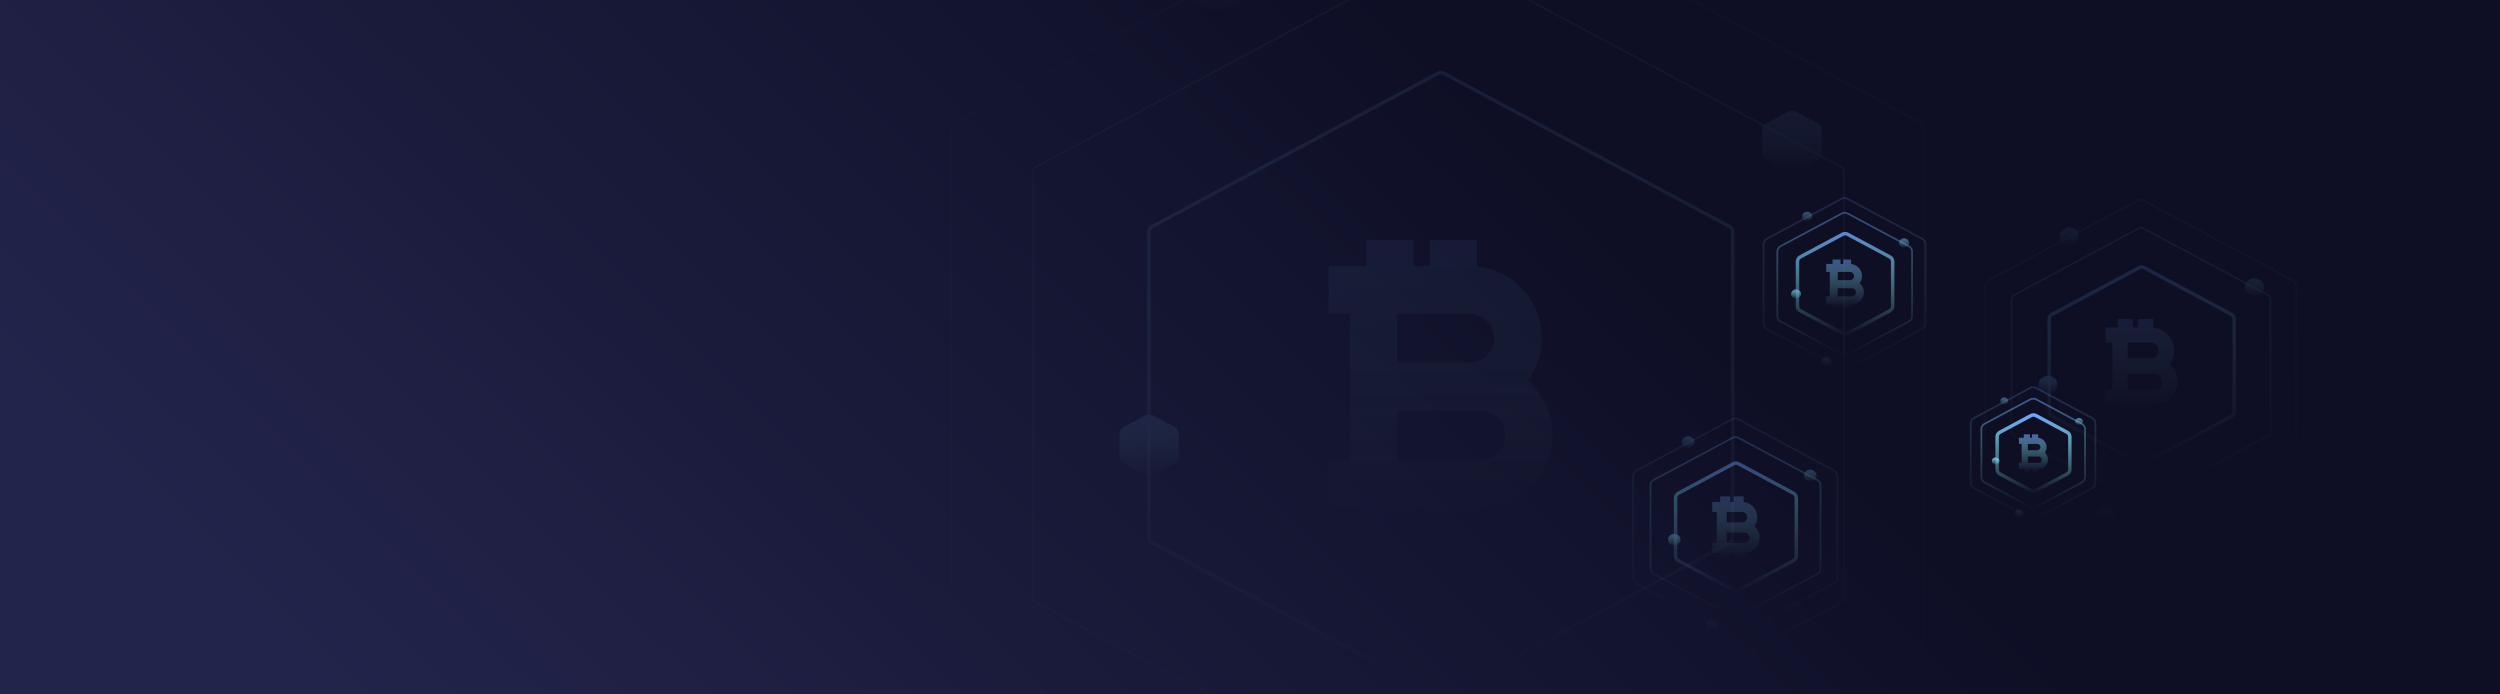 <svg xmlns="http://www.w3.org/2000/svg" width="1440" height="400" fill="none" viewBox="0 0 1440 400">
    <g clip-path="url(#clip0)">
        <path fill="url(#paint0_linear)" d="M0 0h1440v423H0V0z"/>
        <g opacity=".15">
            <path stroke="url(#paint1_linear)" d="M1231.35 115.452c1.03-.553 2.27-.553 3.3 0l86.07 46.093c1.14.609 1.85 1.795 1.85 3.085v91.679c0 1.29-.71 2.476-1.85 3.085l-86.07 46.093c-1.03.553-2.27.553-3.3 0l-86.07-46.093c-1.14-.609-1.85-1.795-1.85-3.085V164.63c0-1.29.71-2.476 1.85-3.085l86.07-46.093z" opacity=".2"/>
            <path stroke="url(#paint2_linear)" d="M1231.56 131.729c1.03-.55 2.26-.55 3.29 0l71.09 37.958c1.14.608 1.85 1.795 1.85 3.087v75.391c0 1.292-.71 2.479-1.85 3.087l-71.09 37.958c-1.03.55-2.26.55-3.29 0l-71.09-37.958c-1.14-.608-1.85-1.795-1.85-3.087v-75.391c0-1.292.71-2.479 1.85-3.087l71.09-37.958z" opacity=".5"/>
            <path fill="url(#paint3_linear)" d="M1210.75 291.277c1.18-.641 2.61-.641 3.8 0l1.46.791c1.3.698 2.1 2.049 2.1 3.519v1.131c0 1.469-.8 2.821-2.1 3.519l-1.46.791c-1.19.641-2.62.641-3.8 0l-1.47-.791c-1.29-.698-2.1-2.05-2.1-3.519v-1.131c0-1.47.81-2.821 2.1-3.519l1.47-.791z" opacity=".1"/>
            <path stroke="url(#paint4_linear)" stroke-width="2" d="M1232.19 154.157c.89-.475 1.95-.475 2.84 0l50.28 26.959c.98.522 1.59 1.538 1.59 2.644v53.419c0 1.106-.61 2.122-1.59 2.644l-50.28 26.959c-.89.475-1.95.475-2.84 0l-50.28-26.959c-.98-.522-1.59-1.538-1.59-2.644V183.76c0-1.106.61-2.122 1.59-2.644l50.28-26.959z"/>
            <path fill="url(#paint5_linear)" d="M1296.63 160.616c1.19-.641 2.62-.641 3.8 0l1.47.79c1.29.699 2.1 2.05 2.1 3.52v1.131c0 1.469-.81 2.821-2.1 3.519l-1.47.791c-1.18.64-2.61.64-3.8 0l-1.46-.791c-1.29-.698-2.1-2.05-2.1-3.519v-1.131c0-1.47.81-2.821 2.1-3.52l1.46-.79z" opacity=".7"/>
            <path fill="url(#paint6_linear)" d="M1189.99 131.308c1.18-.64 2.61-.64 3.8 0l1.46.791c1.3.698 2.1 2.05 2.1 3.52v1.13c0 1.47-.8 2.821-2.1 3.52l-1.46.79c-1.19.641-2.62.641-3.8 0l-1.47-.79c-1.29-.699-2.1-2.05-2.1-3.52v-1.13c0-1.47.81-2.822 2.1-3.52l1.47-.791z" opacity=".5"/>
            <path fill="url(#paint7_linear)" d="M1177.78 216.788c1.18-.641 2.61-.641 3.8 0l1.46.79c1.3.699 2.1 2.05 2.1 3.52v1.131c0 1.469-.8 2.821-2.1 3.519l-1.46.791c-1.19.64-2.62.64-3.8 0l-1.47-.791c-1.29-.698-2.1-2.05-2.1-3.519v-1.131c0-1.47.81-2.821 2.1-3.52l1.47-.79z"/>
            <path fill="url(#paint8_linear)" d="M1249.68 209.774c1.62-2.207 2.58-4.935 2.58-7.883 0-6.888-5.25-12.569-11.96-13.25v-4.921h-8.72v4.851h-3.02v-4.851h-8.72v4.851h-6.97v8.802h3.92v26.988h-3.92v8.803h6.97v4.398h8.72v-4.398h3.02v4.398h8.72v-4.398h.68c7.34 0 13.32-5.975 13.32-13.321 0-4.015-1.8-7.624-4.62-10.069zm-10.73-12.396c2.49 0 4.51 2.023 4.51 4.513 0 2.49-2.02 4.513-4.51 4.513h-13.43v-9.031h13.43v.005zm2.03 26.988h-15.46v-9.03h15.46c2.49 0 4.52 2.022 4.52 4.512 0 2.495-2.03 4.518-4.52 4.518z" opacity=".6"/>
        </g>
        <g opacity=".8">
            <path stroke="url(#paint9_linear)" d="M1060.79 114.452c1.03-.553 2.27-.553 3.3 0l43.15 23.108c1.14.609 1.85 1.795 1.85 3.085v45.71c0 1.29-.71 2.476-1.85 3.085l-43.15 23.108c-1.03.553-2.27.553-3.3 0l-43.15-23.108c-1.14-.609-1.85-1.795-1.85-3.085v-45.71c0-1.29.71-2.476 1.85-3.085l43.15-23.108z" opacity=".2"/>
            <path stroke="url(#paint10_linear)" d="M1060.9 122.97c1.03-.55 2.27-.55 3.3 0l35.3 18.853c1.14.608 1.85 1.795 1.85 3.087v37.18c0 1.292-.71 2.479-1.85 3.087l-35.3 18.853c-1.03.55-2.27.55-3.3 0l-35.3-18.853c-1.14-.608-1.86-1.795-1.86-3.087v-37.18c0-1.292.72-2.479 1.86-3.087l35.3-18.853z" opacity=".5"/>
            <path fill="url(#paint11_linear)" d="M1050.43 205.998c.85-.458 1.87-.458 2.72 0l.14.076c.84.453 1.36 1.328 1.36 2.279 0 .952-.52 1.827-1.36 2.279l-.14.077c-.85.458-1.87.458-2.72 0l-.14-.077c-.84-.452-1.36-1.327-1.36-2.279 0-.951.52-1.826 1.36-2.279l.14-.076z" opacity=".1"/>
            <path stroke="url(#paint12_linear)" stroke-width="2" d="M1061.34 134.924c.89-.475 1.95-.475 2.84 0l24.42 13.091c.97.522 1.58 1.538 1.58 2.644v25.682c0 1.106-.61 2.122-1.58 2.644l-24.42 13.091c-.89.475-1.95.475-2.84 0l-24.41-13.091c-.98-.522-1.59-1.538-1.59-2.644v-25.682c0-1.106.61-2.122 1.59-2.644l24.41-13.091z"/>
            <path fill="url(#paint13_linear)" d="M1095.39 137.599c.85-.458 1.87-.458 2.72 0l.14.077c.84.452 1.36 1.327 1.36 2.279 0 .951-.52 1.826-1.36 2.279l-.14.076c-.85.458-1.87.458-2.72 0l-.14-.076c-.84-.453-1.36-1.328-1.36-2.279 0-.952.52-1.827 1.36-2.279l.14-.077z" opacity=".7"/>
            <path fill="url(#paint14_linear)" d="M1039.56 122.257c.85-.458 1.87-.458 2.72 0l.14.077c.84.452 1.36 1.327 1.36 2.279s-.52 1.827-1.36 2.279l-.14.076c-.85.459-1.87.459-2.72 0l-.14-.076c-.84-.452-1.36-1.327-1.36-2.279s.52-1.827 1.36-2.279l.14-.077z" opacity=".5"/>
            <path fill="url(#paint15_linear)" d="M1033.17 167.004c.85-.458 1.87-.458 2.72 0l.14.077c.84.452 1.36 1.327 1.36 2.279 0 .951-.52 1.826-1.36 2.279l-.14.076c-.85.458-1.87.458-2.72 0l-.14-.076c-.84-.453-1.36-1.328-1.36-2.279 0-.952.52-1.827 1.36-2.279l.14-.077z"/>
            <path fill="url(#paint16_linear)" d="M1071.17 163.136c.85-1.155 1.36-2.584 1.36-4.127 0-3.606-2.75-6.579-6.27-6.936v-2.576h-4.56v2.54h-1.58v-2.54h-4.57v2.54h-3.64v4.607h2.05v14.128h-2.05v4.608h3.64v2.303h4.57v-2.303h1.58v2.303h4.56v-2.303h.36c3.84 0 6.97-3.127 6.97-6.973 0-2.102-.94-3.991-2.42-5.271zm-5.61-6.489c1.3 0 2.36 1.059 2.36 2.362 0 1.304-1.06 2.363-2.36 2.363h-7.04v-4.728h7.04v.003zm1.06 14.128h-8.1v-4.728h8.1c1.3 0 2.36 1.059 2.36 2.363 0 1.306-1.06 2.365-2.36 2.365z" opacity=".6"/>
        </g>
        <path stroke="url(#paint17_linear)" d="M1169.39 223.452c1.03-.553 2.27-.553 3.31 0l32.41 17.358c1.14.609 1.85 1.795 1.85 3.085v34.21c0 1.29-.71 2.476-1.85 3.085l-32.41 17.358c-1.04.553-2.28.553-3.31 0l-32.41-17.358c-1.14-.609-1.85-1.795-1.85-3.085v-34.21c0-1.29.71-2.476 1.85-3.085l32.41-17.358z" opacity=".2"/>
        <path stroke="url(#paint18_linear)" d="M1169.48 230.029c1.03-.55 2.27-.55 3.3 0l26.35 14.073c1.14.609 1.85 1.796 1.85 3.088v27.62c0 1.292-.71 2.479-1.85 3.088l-26.35 14.073c-1.03.55-2.27.55-3.3 0l-26.36-14.073c-1.14-.609-1.85-1.796-1.85-3.088v-27.62c0-1.292.71-2.479 1.85-3.088l26.36-14.073z" opacity=".5"/>
        <path fill="url(#paint19_linear)" d="M1161.77 293.82c.65-.354 1.44-.354 2.1 0l.11.059c.64.35 1.05 1.025 1.05 1.76 0 .735-.41 1.411-1.05 1.76l-.11.059c-.66.354-1.45.354-2.1 0l-.11-.059c-.65-.349-1.05-1.025-1.05-1.76 0-.735.4-1.41 1.05-1.76l.11-.059z" opacity=".1"/>
        <path stroke="url(#paint20_linear)" stroke-width="2" d="M1169.87 239.363c.89-.475 1.95-.475 2.84 0l17.95 9.621c.97.523 1.58 1.539 1.58 2.644v18.744c0 1.105-.61 2.121-1.58 2.644l-17.95 9.621c-.89.475-1.95.475-2.84 0l-17.94-9.621c-.98-.523-1.59-1.539-1.59-2.644v-18.744c0-1.105.61-2.121 1.59-2.644l17.94-9.621z"/>
        <path fill="url(#paint21_linear)" d="M1196.49 240.997c.65-.353 1.44-.353 2.1 0l.11.06c.64.349 1.05 1.025 1.05 1.759 0 .735-.41 1.411-1.05 1.76l-.11.06c-.66.353-1.45.353-2.1 0l-.11-.06c-.65-.349-1.05-1.025-1.05-1.76 0-.734.4-1.41 1.05-1.759l.11-.06z" opacity=".7"/>
        <path fill="url(#paint22_linear)" d="M1153.37 229.149c.66-.354 1.45-.354 2.1 0l.11.059c.65.35 1.05 1.025 1.05 1.76 0 .735-.4 1.411-1.05 1.76l-.11.059c-.65.354-1.44.354-2.1 0l-.11-.059c-.64-.349-1.05-1.025-1.05-1.76 0-.735.41-1.41 1.05-1.76l.11-.059z" opacity=".5"/>
        <path fill="url(#paint23_linear)" d="M1148.44 263.706c.65-.354 1.44-.354 2.1 0l.11.059c.64.35 1.05 1.025 1.05 1.76 0 .735-.41 1.411-1.05 1.76l-.11.059c-.66.354-1.45.354-2.1 0l-.11-.059c-.65-.349-1.05-1.025-1.05-1.76 0-.735.4-1.41 1.05-1.76l.11-.059z"/>
        <path fill="url(#paint24_linear)" d="M1177.79 260.719c.65-.892 1.04-1.995 1.04-3.187 0-2.785-2.12-5.081-4.83-5.357v-1.989h-3.53v1.961h-1.22v-1.961h-3.53v1.961h-2.81v3.559h1.58v10.91h-1.58v3.559h2.81v1.778h3.53v-1.778h1.22v1.778h3.53v-1.778h.27c2.97 0 5.38-2.416 5.38-5.385 0-1.624-.72-3.083-1.86-4.071zm-4.34-5.011c1.01 0 1.82.817 1.82 1.824 0 1.007-.81 1.824-1.82 1.824h-5.43v-3.65h5.43v.002zm.82 10.91h-6.25v-3.651h6.25c1.01 0 1.83.818 1.83 1.825 0 1.008-.82 1.826-1.83 1.826z" opacity=".6"/>
        <g opacity=".4">
            <path stroke="url(#paint25_linear)" d="M997.848 241.452c1.032-.553 2.272-.553 3.302 0l55.33 29.628c1.13.609 1.84 1.795 1.84 3.085v58.75c0 1.29-.71 2.476-1.84 3.085l-55.33 29.628c-1.03.553-2.27.553-3.302 0L942.525 336c-1.138-.609-1.848-1.795-1.848-3.085v-58.75c0-1.29.71-2.476 1.848-3.085l55.323-29.628z" opacity=".2"/>
            <path stroke="url(#paint26_linear)" d="M997.986 252.171c1.031-.55 2.264-.55 3.294 0l45.46 24.272c1.14.609 1.85 1.796 1.85 3.088v48.019c0 1.291-.71 2.478-1.85 3.087l-45.46 24.272c-1.03.55-2.263.55-3.294 0l-45.455-24.272c-1.139-.609-1.851-1.796-1.851-3.087v-48.019c0-1.292.712-2.479 1.851-3.088l45.455-24.272z" opacity=".5"/>
            <path fill="url(#paint27_linear)" d="M984.384 357.012c1.067-.577 2.353-.577 3.42 0l.179.096c1.053.569 1.71 1.67 1.71 2.868 0 1.197-.657 2.298-1.71 2.867l-.179.096c-1.067.577-2.353.577-3.42 0l-.179-.096c-1.053-.569-1.71-1.67-1.71-2.867 0-1.198.657-2.299 1.71-2.868l.179-.096z" opacity=".1"/>
            <path stroke="url(#paint28_linear)" stroke-width="2" d="M998.484 267.096c.886-.475 1.946-.475 2.836 0l31.76 17.025c.97.522 1.58 1.538 1.58 2.644v33.55c0 1.106-.61 2.122-1.58 2.644l-31.76 17.025c-.89.475-1.95.475-2.836 0l-31.756-17.025c-.974-.522-1.582-1.538-1.582-2.644v-33.55c0-1.106.608-2.122 1.582-2.644l31.756-17.025z"/>
            <path fill="url(#paint29_linear)" d="M1040.95 270.951c1.07-.576 2.36-.576 3.42 0l.18.096c1.06.57 1.71 1.67 1.71 2.868 0 1.197-.65 2.298-1.71 2.867l-.18.097c-1.06.576-2.35.576-3.42 0l-.17-.097c-1.06-.569-1.71-1.67-1.71-2.867 0-1.198.65-2.298 1.71-2.868l.17-.096z" opacity=".7"/>
            <path fill="url(#paint30_linear)" d="M970.711 251.648c1.067-.577 2.353-.577 3.42 0l.179.096c1.053.569 1.71 1.67 1.71 2.868 0 1.197-.657 2.298-1.71 2.867l-.179.096c-1.067.577-2.353.577-3.42 0l-.178-.096c-1.054-.569-1.711-1.67-1.711-2.867 0-1.198.657-2.299 1.711-2.868l.178-.096z" opacity=".5"/>
            <path fill="url(#paint31_linear)" d="M962.668 307.949c1.067-.576 2.353-.576 3.42 0l.179.096c1.053.569 1.71 1.67 1.71 2.868 0 1.197-.657 2.298-1.71 2.867l-.179.097c-1.067.576-2.353.576-3.42 0l-.178-.097c-1.054-.569-1.711-1.67-1.711-2.867 0-1.198.657-2.299 1.711-2.868l.178-.096z"/>
            <path fill="url(#paint32_linear)" d="M1010.48 303.082c1.07-1.453 1.71-3.251 1.71-5.192 0-4.537-3.46-8.279-7.88-8.727v-3.241h-5.746v3.195h-1.987v-3.195h-5.745v3.195h-4.59v5.797h2.58v17.776h-2.58v5.798h4.59v2.897h5.745v-2.897h1.987v2.897h5.746v-2.897h.44c4.84 0 8.78-3.935 8.78-8.774 0-2.645-1.18-5.021-3.05-6.632zm-7.06-8.164c1.64 0 2.97 1.332 2.97 2.972s-1.33 2.972-2.97 2.972h-8.85v-5.948h8.85v.004zm1.34 17.775h-10.19v-5.948h10.19c1.64 0 2.97 1.333 2.97 2.973 0 1.643-1.34 2.975-2.97 2.975z" opacity=".6"/>
        </g>
        <g opacity=".1">
            <path stroke="url(#paint33_linear)" d="M826.348-77.548c1.032-.553 2.272-.553 3.304 0L1106.24 70.58c1.14.61 1.85 1.795 1.85 3.085v295.75c0 1.29-.71 2.476-1.85 3.085L829.652 520.628c-1.032.553-2.272.553-3.304 0L549.755 372.5c-1.137-.609-1.847-1.795-1.847-3.085V73.665c0-1.29.71-2.476 1.847-3.085L826.348-77.548z" opacity=".2"/>
            <path stroke="url(#paint34_linear)" d="M826.989-26.829c1.031-.55 2.267-.55 3.298 0L1060.2 95.943c1.14.609 1.86 1.796 1.86 3.088v245.018c0 1.292-.72 2.479-1.86 3.088L830.287 469.909c-1.031.55-2.267.55-3.298 0L597.071 347.137c-1.14-.609-1.851-1.796-1.851-3.088V99.031c0-1.292.711-2.48 1.851-3.088L826.989-26.829z" opacity=".5"/>
            <path stroke="url(#paint35_linear)" stroke-width="2" d="M828.483 42.096c.886-.474 1.95-.474 2.835 0l165.124 88.525c.975.522 1.583 1.538 1.583 2.644v176.55c0 1.106-.608 2.122-1.582 2.644l-165.125 88.525c-.885.475-1.949.475-2.835 0l-165.124-88.525c-.974-.522-1.582-1.538-1.582-2.644v-176.55c0-1.106.608-2.122 1.582-2.644l165.124-88.525z"/>
            <path fill="url(#paint36_linear)" d="M1030.26 64.054c1.19-.64 2.62-.64 3.81 0l13.02 7.034c1.29.698 2.1 2.05 2.1 3.52v13.615c0 1.47-.81 2.821-2.1 3.52l-13.02 7.033c-1.19.64-2.62.64-3.81 0l-13.02-7.033c-1.29-.699-2.1-2.05-2.1-3.52V74.607c0-1.47.81-2.821 2.1-3.52l13.02-7.033z" opacity=".7"/>
            <path fill="url(#paint37_linear)" d="M698.017-27.25c1.187-.64 2.616-.64 3.802 0l13.022 7.034c1.294.698 2.099 2.05 2.099 3.52v13.615c0 1.47-.805 2.822-2.099 3.52l-13.022 7.033c-1.186.641-2.615.641-3.802 0L684.995.44c-1.293-.698-2.099-2.05-2.099-3.52v-13.616c0-1.47.806-2.82 2.099-3.519l13.022-7.033z" opacity=".5"/>
            <path fill="url(#paint38_linear)" d="M659.975 239.052c1.187-.641 2.616-.641 3.802 0l13.022 7.033c1.294.699 2.1 2.05 2.1 3.52v13.616c0 1.47-.806 2.821-2.1 3.519l-13.022 7.034c-1.186.64-2.615.64-3.802 0l-13.022-7.034c-1.293-.698-2.099-2.049-2.099-3.519v-13.616c0-1.47.806-2.821 2.099-3.52l13.022-7.033z"/>
            <path fill="url(#paint39_linear)" d="M879.951 219.373c5.063-6.875 8.067-15.375 8.067-24.557 0-21.461-16.366-39.159-37.27-41.281v-15.329h-27.174v15.113h-9.399v-15.113h-27.174v15.113h-21.709v27.422h12.201v84.078h-12.201v27.422h21.709v13.703h27.174v-13.703h9.399v13.703h27.174v-13.703h2.106c22.885 0 41.497-18.612 41.497-41.497 0-12.511-5.59-23.753-14.4-31.371zm-33.414-38.617c7.757 0 14.059 6.302 14.059 14.06 0 7.757-6.302 14.059-14.059 14.059h-41.854v-28.134h41.854v.015zm6.332 84.078h-48.186V236.7h48.186c7.758 0 14.06 6.302 14.06 14.059 0 7.773-6.318 14.075-14.06 14.075z" opacity=".6"/>
        </g>
    </g>
    <defs>
        <linearGradient id="paint0_linear" x1="804" x2="302.285" y1="0" y2="509.289" gradientUnits="userSpaceOnUse">
            <stop stop-color="#0E0F25"/>
            <stop offset="1" stop-color="#23244B"/>
        </linearGradient>
        <linearGradient id="paint1_linear" x1="1233" x2="1233" y1="306.936" y2="114.001" gradientUnits="userSpaceOnUse">
            <stop stop-color="#97E4FC" stop-opacity="0"/>
            <stop offset=".302" stop-color="#92F6FC" stop-opacity=".305"/>
            <stop offset=".68" stop-color="#84DFFC" stop-opacity=".685"/>
            <stop offset=".993" stop-color="#74A2FC"/>
        </linearGradient>
        <linearGradient id="paint2_linear" x1="1233.2" x2="1233.2" y1="290.655" y2="130.283" gradientUnits="userSpaceOnUse">
            <stop stop-color="#97E4FC" stop-opacity="0"/>
            <stop offset=".302" stop-color="#92F6FC" stop-opacity=".305"/>
            <stop offset=".68" stop-color="#84DFFC" stop-opacity=".685"/>
            <stop offset=".993" stop-color="#74A2FC"/>
        </linearGradient>
        <linearGradient id="paint3_linear" x1="1212.65" x2="1212.65" y1="302.054" y2="290.25" gradientUnits="userSpaceOnUse">
            <stop stop-color="#97E4FC" stop-opacity="0"/>
            <stop offset=".302" stop-color="#92F6FC" stop-opacity=".305"/>
            <stop offset=".68" stop-color="#84DFFC" stop-opacity=".685"/>
            <stop offset=".993" stop-color="#74A2FC"/>
        </linearGradient>
        <linearGradient id="paint4_linear" x1="1233.61" x2="1233.61" y1="268.675" y2="152.263" gradientUnits="userSpaceOnUse">
            <stop stop-color="#97E4FC" stop-opacity="0"/>
            <stop offset=".302" stop-color="#92F6FC" stop-opacity=".305"/>
            <stop offset=".68" stop-color="#84DFFC" stop-opacity=".685"/>
            <stop offset=".993" stop-color="#74A2FC"/>
        </linearGradient>
        <linearGradient id="paint5_linear" x1="1298.53" x2="1298.53" y1="171.393" y2="159.589" gradientUnits="userSpaceOnUse">
            <stop stop-color="#97E4FC" stop-opacity="0"/>
            <stop offset=".302" stop-color="#92F6FC" stop-opacity=".305"/>
            <stop offset=".68" stop-color="#84DFFC" stop-opacity=".685"/>
            <stop offset=".993" stop-color="#74A2FC"/>
        </linearGradient>
        <linearGradient id="paint6_linear" x1="1191.89" x2="1191.89" y1="142.086" y2="130.282" gradientUnits="userSpaceOnUse">
            <stop stop-color="#97E4FC" stop-opacity="0"/>
            <stop offset=".302" stop-color="#92F6FC" stop-opacity=".305"/>
            <stop offset=".68" stop-color="#84DFFC" stop-opacity=".685"/>
            <stop offset=".993" stop-color="#74A2FC"/>
        </linearGradient>
        <linearGradient id="paint7_linear" x1="1179.68" x2="1179.68" y1="227.565" y2="215.761" gradientUnits="userSpaceOnUse">
            <stop stop-color="#97E4FC" stop-opacity="0"/>
            <stop offset=".302" stop-color="#92F6FC" stop-opacity=".305"/>
            <stop offset=".68" stop-color="#84DFFC" stop-opacity=".685"/>
            <stop offset=".993" stop-color="#74A2FC"/>
        </linearGradient>
        <linearGradient id="paint8_linear" x1="1233.58" x2="1233.58" y1="237.561" y2="183.721" gradientUnits="userSpaceOnUse">
            <stop stop-color="#97E4FC" stop-opacity="0"/>
            <stop offset=".302" stop-color="#92F6FC" stop-opacity=".305"/>
            <stop offset=".68" stop-color="#84DFFC" stop-opacity=".685"/>
            <stop offset=".993" stop-color="#74A2FC"/>
        </linearGradient>
        <linearGradient id="paint9_linear" x1="1062.44" x2="1062.44" y1="213.999" y2="113.001" gradientUnits="userSpaceOnUse">
            <stop stop-color="#97E4FC" stop-opacity="0"/>
            <stop offset=".302" stop-color="#92F6FC" stop-opacity=".305"/>
            <stop offset=".68" stop-color="#84DFFC" stop-opacity=".685"/>
            <stop offset=".993" stop-color="#74A2FC"/>
        </linearGradient>
        <linearGradient id="paint10_linear" x1="1062.55" x2="1062.55" y1="205.476" y2="121.524" gradientUnits="userSpaceOnUse">
            <stop stop-color="#97E4FC" stop-opacity="0"/>
            <stop offset=".302" stop-color="#92F6FC" stop-opacity=".305"/>
            <stop offset=".68" stop-color="#84DFFC" stop-opacity=".685"/>
            <stop offset=".993" stop-color="#74A2FC"/>
        </linearGradient>
        <linearGradient id="paint11_linear" x1="1051.79" x2="1051.79" y1="211.443" y2="205.264" gradientUnits="userSpaceOnUse">
            <stop stop-color="#97E4FC" stop-opacity="0"/>
            <stop offset=".302" stop-color="#92F6FC" stop-opacity=".305"/>
            <stop offset=".68" stop-color="#84DFFC" stop-opacity=".685"/>
            <stop offset=".993" stop-color="#74A2FC"/>
        </linearGradient>
        <linearGradient id="paint12_linear" x1="1062.76" x2="1062.76" y1="193.97" y2="133.03" gradientUnits="userSpaceOnUse">
            <stop stop-color="#97E4FC" stop-opacity="0"/>
            <stop offset=".302" stop-color="#92F6FC" stop-opacity=".305"/>
            <stop offset=".68" stop-color="#84DFFC" stop-opacity=".685"/>
            <stop offset=".993" stop-color="#74A2FC"/>
        </linearGradient>
        <linearGradient id="paint13_linear" x1="1096.75" x2="1096.75" y1="143.044" y2="136.865" gradientUnits="userSpaceOnUse">
            <stop stop-color="#97E4FC" stop-opacity="0"/>
            <stop offset=".302" stop-color="#92F6FC" stop-opacity=".305"/>
            <stop offset=".68" stop-color="#84DFFC" stop-opacity=".685"/>
            <stop offset=".993" stop-color="#74A2FC"/>
        </linearGradient>
        <linearGradient id="paint14_linear" x1="1040.92" x2="1040.92" y1="127.702" y2="121.523" gradientUnits="userSpaceOnUse">
            <stop stop-color="#97E4FC" stop-opacity="0"/>
            <stop offset=".302" stop-color="#92F6FC" stop-opacity=".305"/>
            <stop offset=".68" stop-color="#84DFFC" stop-opacity=".685"/>
            <stop offset=".993" stop-color="#74A2FC"/>
        </linearGradient>
        <linearGradient id="paint15_linear" x1="1034.53" x2="1034.53" y1="172.449" y2="166.27" gradientUnits="userSpaceOnUse">
            <stop stop-color="#97E4FC" stop-opacity="0"/>
            <stop offset=".302" stop-color="#92F6FC" stop-opacity=".305"/>
            <stop offset=".68" stop-color="#84DFFC" stop-opacity=".685"/>
            <stop offset=".993" stop-color="#74A2FC"/>
        </linearGradient>
        <linearGradient id="paint16_linear" x1="1062.75" x2="1062.75" y1="177.682" y2="149.497" gradientUnits="userSpaceOnUse">
            <stop stop-color="#97E4FC" stop-opacity="0"/>
            <stop offset=".302" stop-color="#92F6FC" stop-opacity=".305"/>
            <stop offset=".68" stop-color="#84DFFC" stop-opacity=".685"/>
            <stop offset=".993" stop-color="#74A2FC"/>
        </linearGradient>
        <linearGradient id="paint17_linear" x1="1171.04" x2="1171.04" y1="299.999" y2="222" gradientUnits="userSpaceOnUse">
            <stop stop-color="#97E4FC" stop-opacity="0"/>
            <stop offset=".302" stop-color="#92F6FC" stop-opacity=".305"/>
            <stop offset=".68" stop-color="#84DFFC" stop-opacity=".685"/>
            <stop offset=".993" stop-color="#74A2FC"/>
        </linearGradient>
        <linearGradient id="paint18_linear" x1="1171.13" x2="1171.13" y1="293.417" y2="228.583" gradientUnits="userSpaceOnUse">
            <stop stop-color="#97E4FC" stop-opacity="0"/>
            <stop offset=".302" stop-color="#92F6FC" stop-opacity=".305"/>
            <stop offset=".68" stop-color="#84DFFC" stop-opacity=".685"/>
            <stop offset=".993" stop-color="#74A2FC"/>
        </linearGradient>
        <linearGradient id="paint19_linear" x1="1162.82" x2="1162.82" y1="298.025" y2="293.253" gradientUnits="userSpaceOnUse">
            <stop stop-color="#97E4FC" stop-opacity="0"/>
            <stop offset=".302" stop-color="#92F6FC" stop-opacity=".305"/>
            <stop offset=".68" stop-color="#84DFFC" stop-opacity=".685"/>
            <stop offset=".993" stop-color="#74A2FC"/>
        </linearGradient>
        <linearGradient id="paint20_linear" x1="1171.29" x2="1171.29" y1="284.531" y2="237.469" gradientUnits="userSpaceOnUse">
            <stop stop-color="#97E4FC" stop-opacity="0"/>
            <stop offset=".302" stop-color="#92F6FC" stop-opacity=".305"/>
            <stop offset=".68" stop-color="#84DFFC" stop-opacity=".685"/>
            <stop offset=".993" stop-color="#74A2FC"/>
        </linearGradient>
        <linearGradient id="paint21_linear" x1="1197.54" x2="1197.54" y1="245.203" y2="240.43" gradientUnits="userSpaceOnUse">
            <stop stop-color="#97E4FC" stop-opacity="0"/>
            <stop offset=".302" stop-color="#92F6FC" stop-opacity=".305"/>
            <stop offset=".68" stop-color="#84DFFC" stop-opacity=".685"/>
            <stop offset=".993" stop-color="#74A2FC"/>
        </linearGradient>
        <linearGradient id="paint22_linear" x1="1154.42" x2="1154.42" y1="233.354" y2="228.582" gradientUnits="userSpaceOnUse">
            <stop stop-color="#97E4FC" stop-opacity="0"/>
            <stop offset=".302" stop-color="#92F6FC" stop-opacity=".305"/>
            <stop offset=".68" stop-color="#84DFFC" stop-opacity=".685"/>
            <stop offset=".993" stop-color="#74A2FC"/>
        </linearGradient>
        <linearGradient id="paint23_linear" x1="1149.49" x2="1149.49" y1="267.911" y2="263.139" gradientUnits="userSpaceOnUse">
            <stop stop-color="#97E4FC" stop-opacity="0"/>
            <stop offset=".302" stop-color="#92F6FC" stop-opacity=".305"/>
            <stop offset=".68" stop-color="#84DFFC" stop-opacity=".685"/>
            <stop offset=".993" stop-color="#74A2FC"/>
        </linearGradient>
        <linearGradient id="paint24_linear" x1="1171.28" x2="1171.28" y1="271.953" y2="250.186" gradientUnits="userSpaceOnUse">
            <stop stop-color="#97E4FC" stop-opacity="0"/>
            <stop offset=".302" stop-color="#92F6FC" stop-opacity=".305"/>
            <stop offset=".68" stop-color="#84DFFC" stop-opacity=".685"/>
            <stop offset=".993" stop-color="#74A2FC"/>
        </linearGradient>
        <linearGradient id="paint25_linear" x1="999.498" x2="999.498" y1="367.079" y2="240.001" gradientUnits="userSpaceOnUse">
            <stop stop-color="#97E4FC" stop-opacity="0"/>
            <stop offset=".302" stop-color="#92F6FC" stop-opacity=".305"/>
            <stop offset=".68" stop-color="#84DFFC" stop-opacity=".685"/>
            <stop offset=".993" stop-color="#74A2FC"/>
        </linearGradient>
        <linearGradient id="paint26_linear" x1="999.633" x2="999.633" y1="356.355" y2="250.725" gradientUnits="userSpaceOnUse">
            <stop stop-color="#97E4FC" stop-opacity="0"/>
            <stop offset=".302" stop-color="#92F6FC" stop-opacity=".305"/>
            <stop offset=".68" stop-color="#84DFFC" stop-opacity=".685"/>
            <stop offset=".993" stop-color="#74A2FC"/>
        </linearGradient>
        <linearGradient id="paint27_linear" x1="986.094" x2="986.094" y1="363.863" y2="356.088" gradientUnits="userSpaceOnUse">
            <stop stop-color="#97E4FC" stop-opacity="0"/>
            <stop offset=".302" stop-color="#92F6FC" stop-opacity=".305"/>
            <stop offset=".68" stop-color="#84DFFC" stop-opacity=".685"/>
            <stop offset=".993" stop-color="#74A2FC"/>
        </linearGradient>
        <linearGradient id="paint28_linear" x1="999.9" x2="999.9" y1="341.878" y2="265.202" gradientUnits="userSpaceOnUse">
            <stop stop-color="#97E4FC" stop-opacity="0"/>
            <stop offset=".302" stop-color="#92F6FC" stop-opacity=".305"/>
            <stop offset=".68" stop-color="#84DFFC" stop-opacity=".685"/>
            <stop offset=".993" stop-color="#74A2FC"/>
        </linearGradient>
        <linearGradient id="paint29_linear" x1="1042.66" x2="1042.66" y1="277.802" y2="270.027" gradientUnits="userSpaceOnUse">
            <stop stop-color="#97E4FC" stop-opacity="0"/>
            <stop offset=".302" stop-color="#92F6FC" stop-opacity=".305"/>
            <stop offset=".68" stop-color="#84DFFC" stop-opacity=".685"/>
            <stop offset=".993" stop-color="#74A2FC"/>
        </linearGradient>
        <linearGradient id="paint30_linear" x1="972.421" x2="972.421" y1="258.499" y2="250.724" gradientUnits="userSpaceOnUse">
            <stop stop-color="#97E4FC" stop-opacity="0"/>
            <stop offset=".302" stop-color="#92F6FC" stop-opacity=".305"/>
            <stop offset=".68" stop-color="#84DFFC" stop-opacity=".685"/>
            <stop offset=".993" stop-color="#74A2FC"/>
        </linearGradient>
        <linearGradient id="paint31_linear" x1="964.378" x2="964.378" y1="314.8" y2="307.025" gradientUnits="userSpaceOnUse">
            <stop stop-color="#97E4FC" stop-opacity="0"/>
            <stop offset=".302" stop-color="#92F6FC" stop-opacity=".305"/>
            <stop offset=".68" stop-color="#84DFFC" stop-opacity=".685"/>
            <stop offset=".993" stop-color="#74A2FC"/>
        </linearGradient>
        <linearGradient id="paint32_linear" x1="999.885" x2="999.885" y1="321.384" y2="285.922" gradientUnits="userSpaceOnUse">
            <stop stop-color="#97E4FC" stop-opacity="0"/>
            <stop offset=".302" stop-color="#92F6FC" stop-opacity=".305"/>
            <stop offset=".68" stop-color="#84DFFC" stop-opacity=".685"/>
            <stop offset=".993" stop-color="#74A2FC"/>
        </linearGradient>
        <linearGradient id="paint33_linear" x1="827.989" x2="827.989" y1="522.072" y2="-78.996" gradientUnits="userSpaceOnUse">
            <stop stop-color="#97E4FC" stop-opacity="0"/>
            <stop offset=".302" stop-color="#92F6FC" stop-opacity=".305"/>
            <stop offset=".68" stop-color="#84DFFC" stop-opacity=".685"/>
            <stop offset=".993" stop-color="#74A2FC"/>
        </linearGradient>
        <linearGradient id="paint34_linear" x1="828.628" x2="828.628" y1="471.349" y2="-28.273" gradientUnits="userSpaceOnUse">
            <stop stop-color="#97E4FC" stop-opacity="0"/>
            <stop offset=".302" stop-color="#92F6FC" stop-opacity=".305"/>
            <stop offset=".68" stop-color="#84DFFC" stop-opacity=".685"/>
            <stop offset=".993" stop-color="#74A2FC"/>
        </linearGradient>
        <linearGradient id="paint35_linear" x1="829.894" x2="829.894" y1="402.874" y2="40.204" gradientUnits="userSpaceOnUse">
            <stop stop-color="#97E4FC" stop-opacity="0"/>
            <stop offset=".302" stop-color="#92F6FC" stop-opacity=".305"/>
            <stop offset=".68" stop-color="#84DFFC" stop-opacity=".685"/>
            <stop offset=".993" stop-color="#74A2FC"/>
        </linearGradient>
        <linearGradient id="paint36_linear" x1="1032.16" x2="1032.16" y1="99.802" y2="63.028" gradientUnits="userSpaceOnUse">
            <stop stop-color="#97E4FC" stop-opacity="0"/>
            <stop offset=".302" stop-color="#92F6FC" stop-opacity=".305"/>
            <stop offset=".68" stop-color="#84DFFC" stop-opacity=".685"/>
            <stop offset=".993" stop-color="#74A2FC"/>
        </linearGradient>
        <linearGradient id="paint37_linear" x1="699.918" x2="699.918" y1="8.498" y2="-28.276" gradientUnits="userSpaceOnUse">
            <stop stop-color="#97E4FC" stop-opacity="0"/>
            <stop offset=".302" stop-color="#92F6FC" stop-opacity=".305"/>
            <stop offset=".68" stop-color="#84DFFC" stop-opacity=".685"/>
            <stop offset=".993" stop-color="#74A2FC"/>
        </linearGradient>
        <linearGradient id="paint38_linear" x1="661.876" x2="661.876" y1="274.8" y2="238.026" gradientUnits="userSpaceOnUse">
            <stop stop-color="#97E4FC" stop-opacity="0"/>
            <stop offset=".302" stop-color="#92F6FC" stop-opacity=".305"/>
            <stop offset=".68" stop-color="#84DFFC" stop-opacity=".685"/>
            <stop offset=".993" stop-color="#74A2FC"/>
        </linearGradient>
        <linearGradient id="paint39_linear" x1="829.819" x2="829.819" y1="305.942" y2="138.207" gradientUnits="userSpaceOnUse">
            <stop stop-color="#97E4FC" stop-opacity="0"/>
            <stop offset=".302" stop-color="#92F6FC" stop-opacity=".305"/>
            <stop offset=".68" stop-color="#84DFFC" stop-opacity=".685"/>
            <stop offset=".993" stop-color="#74A2FC"/>
        </linearGradient>
        <clipPath id="clip0">
            <path fill="#fff" d="M0 0H1440V400H0z"/>
        </clipPath>
    </defs>
</svg>
